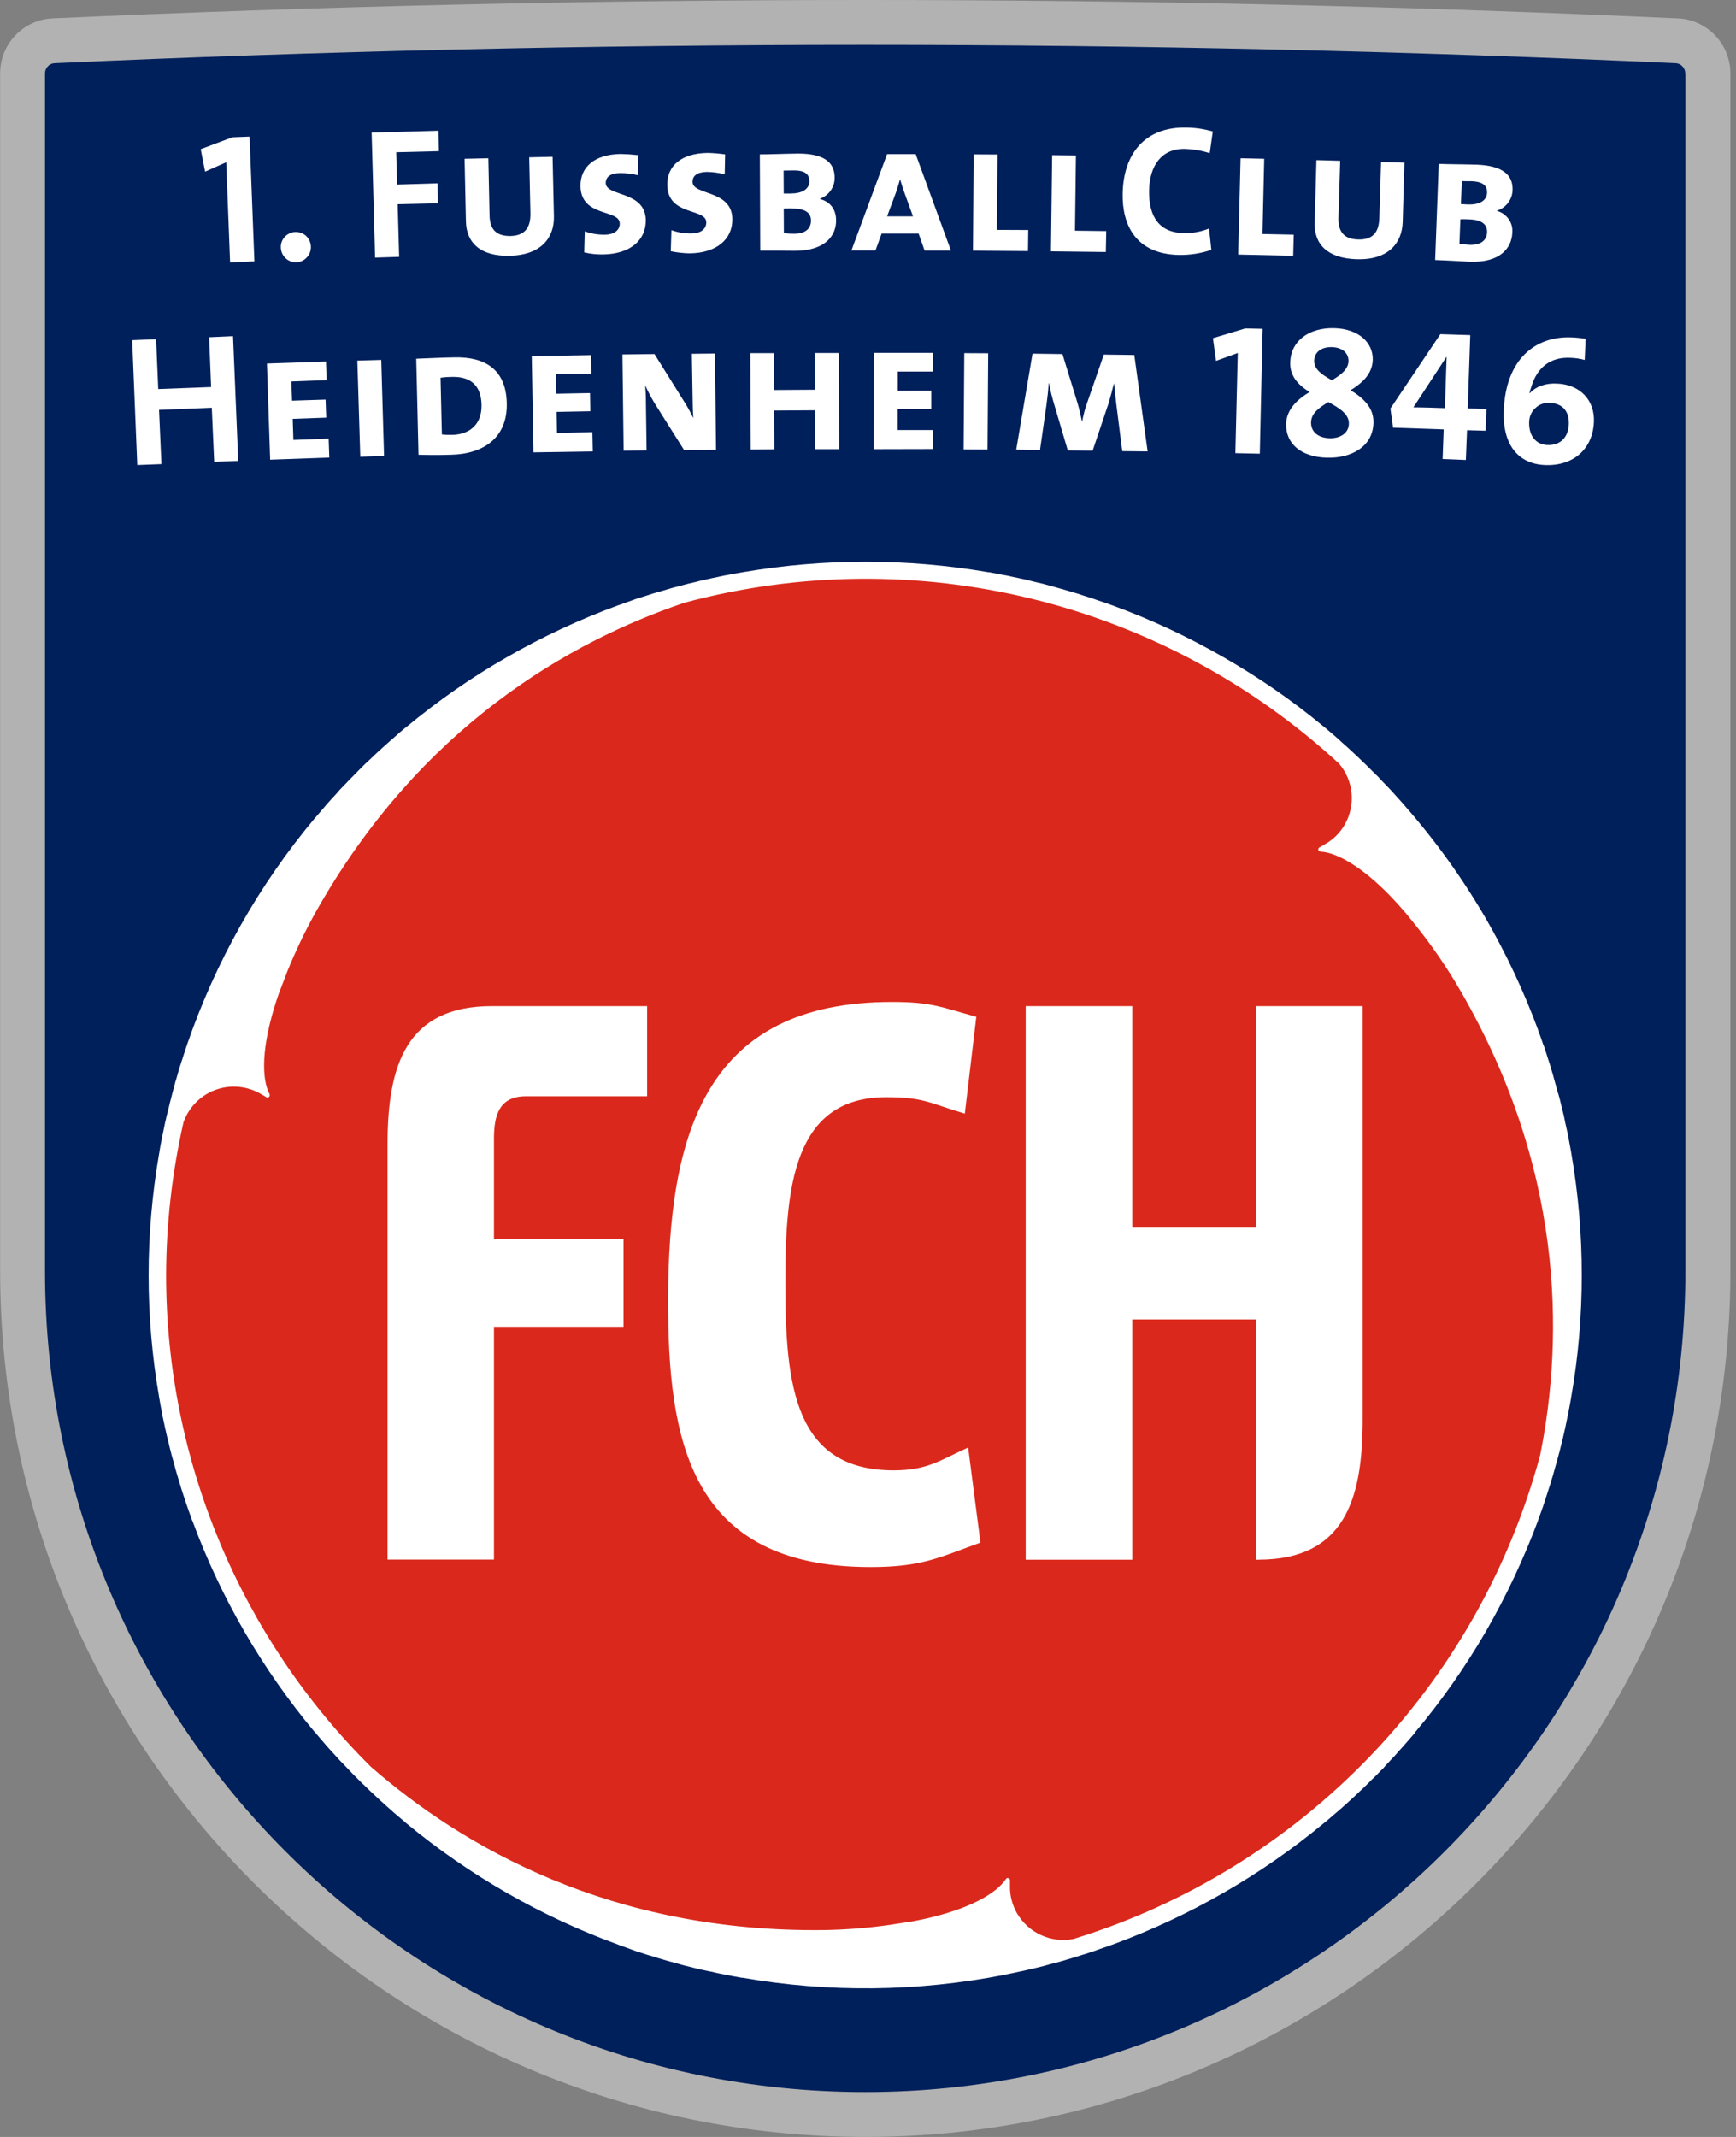 <svg width="13" height="16" viewBox="0 0 13 16" fill="none" xmlns="http://www.w3.org/2000/svg">
<rect x="0" y="0" width="13" height="16" fill="#808080" stroke="none"/>
<g clip-path="url(#clip0_795_2562)">
<path d="M6.479 16C10.051 16 12.958 13.091 12.958 9.515V0.548C12.957 0.33 12.786 0.15 12.569 0.138C10.584 0.047 8.536 0 6.479 0C4.422 0 2.374 0.047 0.389 0.138C0.172 0.15 0.002 0.33 0.001 0.548V9.515C0.001 13.091 2.907 16 6.479 16Z" fill="#B2B2B2"/>
<path d="M6.479 15.664C9.866 15.664 12.621 12.906 12.621 9.515V0.548L12.62 0.549C12.62 0.529 12.612 0.51 12.598 0.496C12.584 0.481 12.565 0.473 12.545 0.473C10.568 0.383 8.528 0.336 6.479 0.336C4.429 0.336 2.389 0.383 0.413 0.473C0.392 0.473 0.373 0.481 0.359 0.496C0.345 0.51 0.337 0.529 0.337 0.549V0.548V9.515C0.336 12.906 3.091 15.664 6.479 15.664Z" fill="#00205B"/>
<path d="M11.744 9.557C11.744 12.477 9.379 14.844 6.461 14.844C3.543 14.844 1.178 12.477 1.178 9.557C1.178 6.637 3.543 4.269 6.461 4.269C9.378 4.269 11.744 6.637 11.744 9.557Z" fill="#DA291C"/>
<path d="M10.416 13.176C10.425 13.167 10.433 13.158 10.442 13.149C10.463 13.124 10.485 13.1 10.507 13.076C10.512 13.071 10.517 13.065 10.521 13.06C10.546 13.031 10.571 13.002 10.596 12.974C10.596 12.973 10.596 12.972 10.596 12.971C10.794 12.736 10.971 12.483 11.126 12.217C11.279 11.951 11.41 11.673 11.517 11.386C11.517 11.384 11.518 11.381 11.519 11.379C11.532 11.345 11.543 11.311 11.556 11.277C11.558 11.268 11.561 11.259 11.564 11.252C11.574 11.222 11.584 11.192 11.593 11.163C11.597 11.15 11.601 11.136 11.606 11.123C11.613 11.098 11.621 11.072 11.629 11.047C11.634 11.029 11.639 11.011 11.644 10.993C11.65 10.972 11.656 10.95 11.662 10.929C11.668 10.908 11.674 10.885 11.68 10.863C11.684 10.845 11.689 10.827 11.693 10.81C11.7 10.784 11.706 10.758 11.712 10.731C11.715 10.718 11.718 10.705 11.721 10.691C11.727 10.66 11.734 10.63 11.74 10.599C11.742 10.591 11.744 10.582 11.745 10.574C11.752 10.538 11.759 10.503 11.765 10.467C11.765 10.465 11.765 10.463 11.766 10.46C11.819 10.159 11.845 9.853 11.845 9.546C11.845 9.242 11.819 8.937 11.767 8.637C11.767 8.632 11.765 8.629 11.765 8.624C11.759 8.59 11.752 8.557 11.746 8.522C11.744 8.512 11.742 8.502 11.74 8.491C11.734 8.463 11.728 8.434 11.721 8.405C11.718 8.39 11.715 8.375 11.712 8.359C11.706 8.335 11.7 8.31 11.694 8.286C11.689 8.267 11.685 8.248 11.68 8.228C11.675 8.209 11.669 8.188 11.662 8.168C11.656 8.144 11.65 8.121 11.643 8.098C11.639 8.082 11.634 8.066 11.63 8.05C11.622 8.022 11.613 7.995 11.606 7.969C11.602 7.956 11.598 7.944 11.594 7.933C11.585 7.902 11.574 7.871 11.564 7.839C11.561 7.833 11.559 7.826 11.556 7.82C11.544 7.784 11.532 7.749 11.518 7.713V7.711C11.411 7.422 11.28 7.143 11.126 6.876C10.951 6.575 10.747 6.291 10.517 6.03C10.514 6.026 10.51 6.021 10.507 6.018C10.484 5.992 10.461 5.966 10.438 5.941C10.43 5.933 10.423 5.925 10.416 5.917C10.395 5.895 10.375 5.874 10.354 5.852C10.343 5.841 10.333 5.83 10.323 5.819C10.305 5.802 10.287 5.783 10.268 5.765C10.254 5.751 10.241 5.737 10.226 5.723C10.212 5.71 10.195 5.693 10.18 5.679L10.128 5.63C10.116 5.619 10.103 5.607 10.09 5.595C10.069 5.577 10.048 5.558 10.028 5.539L10.001 5.515C9.976 5.494 9.951 5.473 9.926 5.451L9.911 5.439C9.677 5.245 9.426 5.072 9.163 4.921C8.897 4.768 8.619 4.638 8.331 4.533C8.328 4.532 8.324 4.531 8.32 4.529C8.288 4.517 8.254 4.506 8.221 4.495C8.211 4.491 8.202 4.488 8.193 4.485C8.164 4.475 8.135 4.466 8.106 4.457C8.092 4.452 8.078 4.447 8.063 4.443C8.039 4.436 8.014 4.428 7.989 4.421C7.97 4.415 7.952 4.41 7.933 4.405L7.87 4.387L7.802 4.369L7.75 4.357C7.724 4.35 7.697 4.344 7.67 4.337C7.657 4.335 7.644 4.332 7.631 4.329C7.6 4.323 7.569 4.316 7.538 4.309C7.529 4.308 7.52 4.306 7.513 4.305C7.477 4.297 7.441 4.291 7.404 4.284C7.402 4.285 7.4 4.285 7.399 4.284C6.792 4.18 6.171 4.18 5.564 4.284L5.553 4.286C5.518 4.292 5.484 4.298 5.449 4.305C5.439 4.306 5.43 4.309 5.42 4.31C5.39 4.317 5.36 4.323 5.331 4.329L5.286 4.339C5.261 4.344 5.236 4.35 5.211 4.357C5.192 4.361 5.173 4.366 5.155 4.37C5.136 4.375 5.112 4.381 5.092 4.387C5.069 4.392 5.046 4.399 5.023 4.405L4.973 4.42C4.947 4.428 4.92 4.435 4.893 4.443L4.856 4.455L4.764 4.484C4.757 4.487 4.749 4.49 4.742 4.492C4.707 4.505 4.671 4.517 4.636 4.53C4.634 4.53 4.634 4.531 4.632 4.531C4.342 4.637 4.063 4.767 3.795 4.921C3.529 5.073 3.277 5.249 3.041 5.445C3.039 5.446 3.036 5.449 3.034 5.45C3.006 5.473 2.979 5.496 2.953 5.52L2.932 5.538C2.909 5.558 2.886 5.579 2.864 5.599C2.853 5.609 2.842 5.619 2.831 5.629C2.812 5.647 2.793 5.664 2.775 5.682C2.761 5.695 2.747 5.708 2.732 5.722C2.718 5.736 2.701 5.753 2.686 5.768C2.671 5.783 2.653 5.801 2.637 5.818C2.624 5.83 2.612 5.843 2.6 5.856C2.581 5.876 2.562 5.895 2.543 5.915C2.534 5.925 2.525 5.935 2.517 5.945C2.495 5.968 2.474 5.992 2.452 6.016C2.447 6.022 2.442 6.028 2.436 6.035C2.413 6.062 2.389 6.09 2.364 6.119C2.363 6.12 2.361 6.121 2.36 6.123C1.939 6.625 1.614 7.201 1.401 7.821C1.399 7.827 1.397 7.833 1.395 7.839C1.384 7.871 1.374 7.903 1.364 7.934C1.36 7.946 1.356 7.957 1.353 7.968C1.344 7.995 1.335 8.023 1.328 8.051C1.324 8.067 1.319 8.082 1.314 8.097C1.308 8.12 1.302 8.145 1.295 8.169C1.29 8.189 1.285 8.208 1.28 8.227C1.275 8.247 1.269 8.268 1.265 8.288C1.259 8.311 1.253 8.335 1.247 8.359C1.244 8.375 1.24 8.391 1.236 8.407C1.231 8.435 1.224 8.463 1.219 8.491C1.216 8.502 1.214 8.514 1.212 8.525C1.205 8.558 1.199 8.591 1.194 8.623C1.194 8.629 1.192 8.634 1.191 8.641C1.087 9.242 1.087 9.857 1.191 10.457C1.191 10.462 1.192 10.466 1.193 10.469C1.199 10.505 1.205 10.538 1.212 10.573C1.214 10.582 1.216 10.592 1.217 10.602C1.224 10.631 1.23 10.661 1.236 10.691C1.24 10.706 1.243 10.72 1.246 10.735C1.252 10.76 1.258 10.785 1.264 10.809C1.268 10.829 1.273 10.847 1.278 10.866C1.282 10.885 1.289 10.908 1.295 10.929C1.302 10.95 1.307 10.973 1.313 10.996C1.318 11.014 1.323 11.03 1.328 11.047C1.336 11.073 1.343 11.1 1.352 11.126C1.355 11.138 1.359 11.151 1.363 11.163C1.373 11.194 1.383 11.224 1.393 11.254C1.396 11.262 1.399 11.27 1.401 11.277C1.414 11.313 1.426 11.347 1.438 11.382C1.439 11.383 1.44 11.385 1.441 11.387C1.653 11.963 1.964 12.499 2.358 12.97C2.36 12.972 2.362 12.974 2.364 12.976C2.387 13.004 2.411 13.031 2.435 13.059C2.44 13.066 2.446 13.072 2.452 13.079C2.473 13.102 2.494 13.125 2.515 13.148C2.524 13.159 2.534 13.169 2.543 13.179L2.599 13.237C2.612 13.25 2.624 13.264 2.637 13.277C2.653 13.293 2.669 13.309 2.685 13.325C2.701 13.341 2.716 13.357 2.733 13.372L2.773 13.411C2.792 13.428 2.812 13.447 2.831 13.465C2.841 13.475 2.852 13.485 2.863 13.494C2.885 13.515 2.908 13.535 2.932 13.556C2.939 13.562 2.945 13.568 2.952 13.574C2.98 13.598 3.007 13.621 3.035 13.644C3.037 13.646 3.039 13.648 3.041 13.65C3.515 14.042 4.052 14.35 4.629 14.56C4.632 14.562 4.635 14.562 4.638 14.564C4.671 14.576 4.705 14.587 4.738 14.6L4.766 14.61L4.853 14.638C4.867 14.642 4.881 14.646 4.895 14.65C4.92 14.659 4.945 14.666 4.97 14.673C4.988 14.679 5.007 14.684 5.026 14.689C5.045 14.693 5.067 14.7 5.088 14.706C5.11 14.713 5.134 14.719 5.156 14.724L5.208 14.737C5.235 14.744 5.261 14.75 5.288 14.755C5.301 14.758 5.314 14.761 5.328 14.763C5.358 14.771 5.389 14.777 5.421 14.783C5.429 14.785 5.437 14.786 5.446 14.788C5.481 14.795 5.518 14.802 5.554 14.808C5.556 14.809 5.558 14.809 5.56 14.808C6.208 14.921 6.872 14.913 7.518 14.787C7.524 14.786 7.53 14.784 7.536 14.783C7.569 14.777 7.603 14.769 7.636 14.762C7.647 14.759 7.658 14.758 7.669 14.755C7.697 14.748 7.726 14.742 7.755 14.735L7.801 14.724C7.825 14.717 7.85 14.711 7.874 14.704C7.894 14.699 7.912 14.694 7.932 14.689C7.951 14.684 7.973 14.677 7.993 14.671C8.013 14.665 8.039 14.658 8.062 14.65C8.078 14.645 8.094 14.64 8.11 14.635C8.137 14.627 8.164 14.618 8.191 14.609C8.202 14.605 8.213 14.601 8.224 14.597C8.257 14.586 8.288 14.575 8.319 14.564L8.336 14.558C8.909 14.347 9.443 14.041 9.913 13.651C9.917 13.648 9.92 13.645 9.925 13.642C9.951 13.62 9.977 13.598 10.003 13.575C10.011 13.568 10.02 13.561 10.028 13.554C10.05 13.535 10.071 13.515 10.093 13.496C10.104 13.485 10.117 13.474 10.129 13.463C10.148 13.445 10.165 13.43 10.183 13.412C10.198 13.399 10.213 13.384 10.227 13.37C10.242 13.356 10.257 13.341 10.271 13.326C10.289 13.31 10.307 13.292 10.323 13.275C10.335 13.263 10.346 13.251 10.359 13.239C10.377 13.217 10.397 13.197 10.416 13.176ZM8.038 14.518C7.871 14.55 7.702 14.473 7.616 14.326C7.581 14.264 7.562 14.195 7.563 14.124V14.079C7.564 14.076 7.563 14.073 7.561 14.07C7.556 14.062 7.546 14.059 7.538 14.063C7.536 14.065 7.534 14.067 7.533 14.069L7.516 14.091C7.428 14.2 7.205 14.316 6.839 14.385C6.83 14.387 6.821 14.388 6.813 14.389C6.812 14.39 6.81 14.39 6.809 14.389C6.77 14.396 6.731 14.402 6.69 14.408C6.682 14.41 6.674 14.411 6.665 14.412C6.504 14.435 6.341 14.448 6.178 14.451C4.572 14.473 3.459 13.823 2.778 13.229C1.796 12.255 1.244 10.929 1.244 9.546C1.245 9.161 1.289 8.778 1.374 8.403C1.414 8.29 1.502 8.201 1.614 8.16C1.727 8.119 1.851 8.131 1.954 8.191L1.993 8.214C1.996 8.216 1.999 8.217 2.003 8.218C2.012 8.218 2.02 8.21 2.02 8.2C2.02 8.198 2.02 8.195 2.019 8.193L2.007 8.167C1.955 8.036 1.966 7.787 2.089 7.436C2.093 7.428 2.095 7.42 2.098 7.411C2.098 7.411 2.098 7.408 2.1 7.408C2.114 7.371 2.128 7.334 2.143 7.296C2.146 7.288 2.149 7.28 2.152 7.272C2.213 7.122 2.283 6.975 2.362 6.833C3.146 5.438 4.268 4.803 5.125 4.513C6.857 4.047 8.707 4.501 10.027 5.717C10.137 5.845 10.154 6.029 10.069 6.176C10.034 6.237 9.982 6.288 9.92 6.322L9.881 6.345C9.878 6.346 9.875 6.348 9.874 6.351C9.869 6.359 9.872 6.369 9.88 6.374C9.882 6.375 9.884 6.376 9.887 6.376L9.915 6.379C10.053 6.401 10.266 6.534 10.509 6.816C10.515 6.822 10.521 6.83 10.526 6.836C10.527 6.836 10.528 6.838 10.529 6.839C10.553 6.869 10.579 6.9 10.604 6.932C10.61 6.939 10.614 6.945 10.62 6.952C10.721 7.08 10.813 7.213 10.898 7.353C11.719 8.725 11.71 10.011 11.534 10.893C11.068 12.623 9.748 13.992 8.038 14.518Z" fill="white"/>
<path d="M1.723 1.965L1.694 1.215L1.536 1.285L1.503 1.117L1.74 1.028L1.869 1.023L1.905 1.957L1.723 1.965Z" fill="white"/>
<path d="M2.328 1.846C2.329 1.876 2.319 1.905 2.298 1.927C2.278 1.949 2.25 1.963 2.22 1.964C2.157 1.966 2.105 1.917 2.103 1.854C2.1 1.792 2.149 1.739 2.212 1.737C2.242 1.736 2.271 1.747 2.293 1.767C2.314 1.788 2.327 1.816 2.328 1.846Z" fill="white"/>
<path d="M2.967 1.14L2.974 1.382L3.276 1.373L3.28 1.522L2.978 1.529L2.989 1.923L2.809 1.929L2.783 0.993L3.283 0.979L3.287 1.132L2.967 1.14Z" fill="white"/>
<path d="M3.817 1.915C3.598 1.92 3.492 1.819 3.489 1.656L3.479 1.189L3.657 1.185L3.666 1.612C3.668 1.723 3.721 1.768 3.823 1.767C3.932 1.764 3.974 1.702 3.972 1.598L3.963 1.178L4.138 1.174L4.148 1.618C4.152 1.778 4.054 1.91 3.817 1.915Z" fill="white"/>
<path d="M4.517 1.905C4.47 1.906 4.422 1.901 4.375 1.89L4.379 1.732C4.428 1.75 4.48 1.758 4.532 1.757C4.592 1.757 4.642 1.727 4.641 1.673C4.639 1.564 4.351 1.629 4.347 1.394C4.345 1.252 4.45 1.156 4.648 1.153C4.692 1.154 4.736 1.157 4.78 1.162L4.777 1.312C4.733 1.301 4.688 1.296 4.643 1.296C4.567 1.297 4.536 1.327 4.536 1.371C4.538 1.474 4.832 1.426 4.836 1.648C4.838 1.799 4.718 1.902 4.517 1.905Z" fill="white"/>
<path d="M5.164 1.897C5.117 1.896 5.069 1.891 5.023 1.881L5.028 1.723C5.077 1.741 5.128 1.749 5.18 1.748C5.24 1.748 5.289 1.719 5.289 1.665C5.289 1.556 4.999 1.62 4.997 1.384C4.995 1.242 5.101 1.148 5.299 1.145C5.343 1.146 5.387 1.15 5.43 1.156L5.427 1.305C5.383 1.294 5.338 1.288 5.293 1.287C5.217 1.289 5.186 1.318 5.186 1.362C5.187 1.465 5.482 1.419 5.484 1.64C5.486 1.792 5.365 1.895 5.164 1.897Z" fill="white"/>
<path d="M5.951 1.878C5.899 1.878 5.804 1.876 5.693 1.877L5.69 1.156C5.763 1.156 5.881 1.151 5.977 1.15C6.171 1.15 6.25 1.216 6.25 1.329C6.252 1.4 6.207 1.464 6.14 1.488V1.49C6.221 1.511 6.261 1.572 6.261 1.65C6.262 1.758 6.187 1.878 5.951 1.878ZM5.943 1.276C5.921 1.276 5.892 1.277 5.868 1.277L5.869 1.449H5.92C6.005 1.449 6.061 1.418 6.061 1.356C6.06 1.308 6.033 1.275 5.942 1.276L5.943 1.276ZM5.93 1.56C5.915 1.56 5.888 1.56 5.869 1.562L5.87 1.746C5.896 1.749 5.921 1.75 5.947 1.75C6.034 1.75 6.074 1.709 6.073 1.65C6.073 1.587 6.02 1.561 5.93 1.561L5.93 1.56Z" fill="white"/>
<path d="M6.924 1.876L6.879 1.749H6.602L6.556 1.875H6.376L6.643 1.154H6.857L7.121 1.876L6.924 1.876ZM6.775 1.449C6.763 1.415 6.749 1.374 6.74 1.342C6.731 1.374 6.72 1.411 6.708 1.445L6.643 1.62H6.837L6.775 1.449Z" fill="white"/>
<path d="M7.286 1.877L7.291 1.156L7.47 1.157L7.465 1.721L7.7 1.722L7.698 1.88L7.286 1.877Z" fill="white"/>
<path d="M7.87 1.882L7.879 1.162L8.057 1.164L8.05 1.727L8.284 1.73L8.281 1.887L7.87 1.882Z" fill="white"/>
<path d="M8.83 1.909C8.504 1.903 8.403 1.683 8.407 1.451C8.412 1.154 8.571 0.949 8.884 0.955C8.951 0.956 9.017 0.966 9.082 0.984L9.059 1.147C8.998 1.127 8.935 1.117 8.871 1.115C8.697 1.112 8.609 1.242 8.605 1.424C8.601 1.627 8.684 1.744 8.872 1.746C8.934 1.746 8.996 1.734 9.054 1.711L9.071 1.871C8.994 1.897 8.912 1.91 8.83 1.909Z" fill="white"/>
<path d="M9.272 1.906L9.29 1.185L9.467 1.189L9.454 1.752L9.688 1.757L9.684 1.915L9.272 1.906Z" fill="white"/>
<path d="M10.159 1.941C9.941 1.934 9.839 1.829 9.845 1.665L9.858 1.199L10.036 1.204L10.023 1.631C10.02 1.742 10.071 1.791 10.172 1.793C10.282 1.796 10.326 1.737 10.329 1.633L10.342 1.213L10.517 1.218L10.504 1.66C10.5 1.821 10.396 1.948 10.159 1.941Z" fill="white"/>
<path d="M11.005 1.96C10.952 1.957 10.858 1.951 10.747 1.947L10.774 1.227C10.847 1.23 10.964 1.23 11.06 1.233C11.254 1.241 11.33 1.31 11.327 1.423C11.325 1.494 11.278 1.556 11.21 1.577V1.579C11.283 1.599 11.332 1.668 11.325 1.743C11.32 1.852 11.241 1.968 11.005 1.96ZM10.997 1.642C10.982 1.642 10.954 1.64 10.936 1.642L10.929 1.826C10.954 1.829 10.979 1.832 11.005 1.833C11.092 1.836 11.134 1.797 11.136 1.738C11.137 1.673 11.087 1.645 10.997 1.642ZM11.021 1.357C10.999 1.357 10.97 1.357 10.947 1.356L10.94 1.528C10.961 1.53 10.982 1.53 10.991 1.531C11.076 1.534 11.133 1.505 11.136 1.443C11.137 1.394 11.111 1.361 11.021 1.357Z" fill="white"/>
<path d="M1.604 3.458L1.586 3.053L1.191 3.069L1.209 3.475L1.028 3.482L0.99 2.547L1.169 2.54L1.185 2.913L1.581 2.898L1.566 2.525L1.745 2.517L1.784 3.451L1.604 3.458Z" fill="white"/>
<path d="M2.023 3.442L1.999 2.722L2.441 2.707L2.446 2.846L2.182 2.856L2.187 3L2.438 2.992L2.443 3.127L2.192 3.136L2.197 3.294L2.461 3.284L2.466 3.426L2.023 3.442Z" fill="white"/>
<path d="M2.698 3.42L2.676 2.7L2.855 2.695L2.876 3.414L2.698 3.42Z" fill="white"/>
<path d="M3.375 3.405C3.279 3.408 3.201 3.407 3.134 3.405L3.117 2.686C3.182 2.684 3.309 2.677 3.397 2.676C3.631 2.669 3.789 2.765 3.795 3.017C3.802 3.28 3.618 3.4 3.375 3.405ZM3.383 2.822C3.355 2.822 3.327 2.824 3.299 2.828L3.309 3.253C3.336 3.256 3.363 3.257 3.389 3.256C3.518 3.252 3.609 3.177 3.606 3.031C3.603 2.89 3.528 2.818 3.384 2.822L3.383 2.822Z" fill="white"/>
<path d="M3.995 3.387L3.982 2.667L4.425 2.659L4.428 2.799L4.163 2.803L4.166 2.948L4.418 2.943L4.421 3.079L4.168 3.084L4.171 3.241L4.436 3.236L4.439 3.38L3.995 3.387Z" fill="white"/>
<path d="M5.123 3.37L4.903 3.021C4.877 2.978 4.854 2.935 4.834 2.89H4.832C4.835 2.925 4.837 2.961 4.837 3.017L4.842 3.372L4.67 3.375L4.661 2.654L4.901 2.651L5.114 2.992C5.143 3.036 5.168 3.082 5.191 3.129H5.192C5.188 3.086 5.187 3.026 5.186 2.951L5.181 2.649L5.354 2.647L5.362 3.368L5.123 3.37Z" fill="white"/>
<path d="M6.105 3.363L6.104 3.072L5.798 3.074L5.799 3.364L5.622 3.366L5.619 2.644H5.796L5.798 2.92L6.104 2.918L6.102 2.643H6.281L6.284 3.363L6.105 3.363Z" fill="white"/>
<path d="M6.542 3.363L6.545 2.642H6.987V2.782H6.723V2.926H6.974V3.062H6.722V3.22H6.986V3.362L6.542 3.363Z" fill="white"/>
<path d="M7.216 3.365L7.221 2.644L7.4 2.645L7.395 3.366L7.216 3.365Z" fill="white"/>
<path d="M8.404 3.378L8.36 3.031C8.353 2.97 8.346 2.914 8.343 2.873H8.341C8.33 2.918 8.317 2.968 8.303 3.015L8.182 3.375L7.996 3.372L7.897 3.037C7.88 2.982 7.866 2.926 7.855 2.869H7.853C7.85 2.922 7.844 2.976 7.836 3.034L7.788 3.37L7.61 3.367L7.732 2.648L7.956 2.651L8.069 3.018C8.082 3.063 8.093 3.109 8.102 3.155H8.104C8.112 3.11 8.124 3.065 8.139 3.022L8.266 2.655L8.494 2.658L8.594 3.38L8.404 3.378Z" fill="white"/>
<path d="M9.251 3.393L9.269 2.643L9.106 2.702L9.083 2.532L9.325 2.459L9.455 2.462L9.434 3.397L9.251 3.393Z" fill="white"/>
<path d="M9.937 3.427C9.74 3.422 9.627 3.32 9.631 3.172C9.635 3.064 9.716 2.99 9.807 2.935C9.713 2.879 9.658 2.807 9.662 2.713C9.666 2.551 9.804 2.452 9.992 2.457C10.172 2.462 10.283 2.563 10.28 2.695C10.276 2.8 10.203 2.866 10.114 2.922C10.213 2.982 10.289 3.056 10.285 3.167C10.28 3.345 10.119 3.432 9.937 3.427ZM9.948 3.01C9.877 3.053 9.82 3.094 9.818 3.16C9.815 3.231 9.869 3.279 9.957 3.281C10.037 3.283 10.099 3.243 10.101 3.174C10.104 3.101 10.031 3.056 9.947 3.01H9.948ZM9.974 2.599C9.892 2.597 9.843 2.639 9.841 2.7C9.84 2.761 9.89 2.801 9.974 2.847C10.055 2.8 10.096 2.758 10.098 2.705C10.1 2.652 10.062 2.602 9.974 2.599Z" fill="white"/>
<path d="M10.986 3.221L10.977 3.444L10.803 3.437L10.811 3.215L10.432 3.202L10.412 3.059L10.786 2.502L11.01 2.509L10.991 3.058L11.131 3.063L11.125 3.225L10.986 3.221ZM10.833 2.673H10.831L10.584 3.05C10.646 3.05 10.775 3.054 10.82 3.056L10.833 2.673Z" fill="white"/>
<path d="M11.569 3.482C11.375 3.474 11.25 3.337 11.261 3.071C11.277 2.689 11.497 2.516 11.766 2.526C11.802 2.527 11.838 2.531 11.874 2.537L11.867 2.695C11.831 2.685 11.794 2.68 11.757 2.679C11.614 2.673 11.512 2.746 11.467 2.897C11.462 2.909 11.458 2.926 11.453 2.943L11.454 2.945C11.501 2.895 11.569 2.868 11.659 2.872C11.836 2.879 11.943 3 11.936 3.159C11.927 3.366 11.778 3.491 11.569 3.482ZM11.608 3.017C11.567 3.013 11.527 3.027 11.498 3.055C11.468 3.082 11.451 3.121 11.451 3.161C11.448 3.256 11.496 3.328 11.587 3.332C11.689 3.336 11.745 3.269 11.748 3.177C11.752 3.084 11.705 3.021 11.608 3.017Z" fill="white"/>
<path d="M6.519 11.733C5.154 11.733 5.003 10.769 5.003 9.737C5.004 8.47 5.292 7.502 6.679 7.502C6.974 7.502 7.041 7.539 7.311 7.613L7.225 8.338C6.956 8.258 6.919 8.215 6.636 8.215C5.942 8.215 5.881 8.888 5.881 9.603C5.881 10.379 5.951 11.009 6.692 11.009C6.943 11.009 7.035 10.936 7.25 10.838L7.342 11.55C7.035 11.66 6.906 11.733 6.519 11.733Z" fill="white"/>
<path d="M9.406 11.678H9.428C10.066 11.675 10.202 11.229 10.204 10.644V7.533H9.406V9.191H8.479V7.533H7.681V11.678H8.479V9.879H9.406L9.406 11.678Z" fill="white"/>
<path d="M3.699 8.524C3.699 8.345 3.742 8.208 3.938 8.208H4.846V7.533H3.684C3.04 7.533 2.903 7.979 2.902 8.566V11.677H3.699V9.934H4.669V9.276H3.699V8.524Z" fill="white"/>
</g>
<defs>
<clipPath id="clip0_795_2562">
<rect width="12.957" height="16" fill="white" transform="translate(0.001)"/>
</clipPath>
</defs>
</svg>
